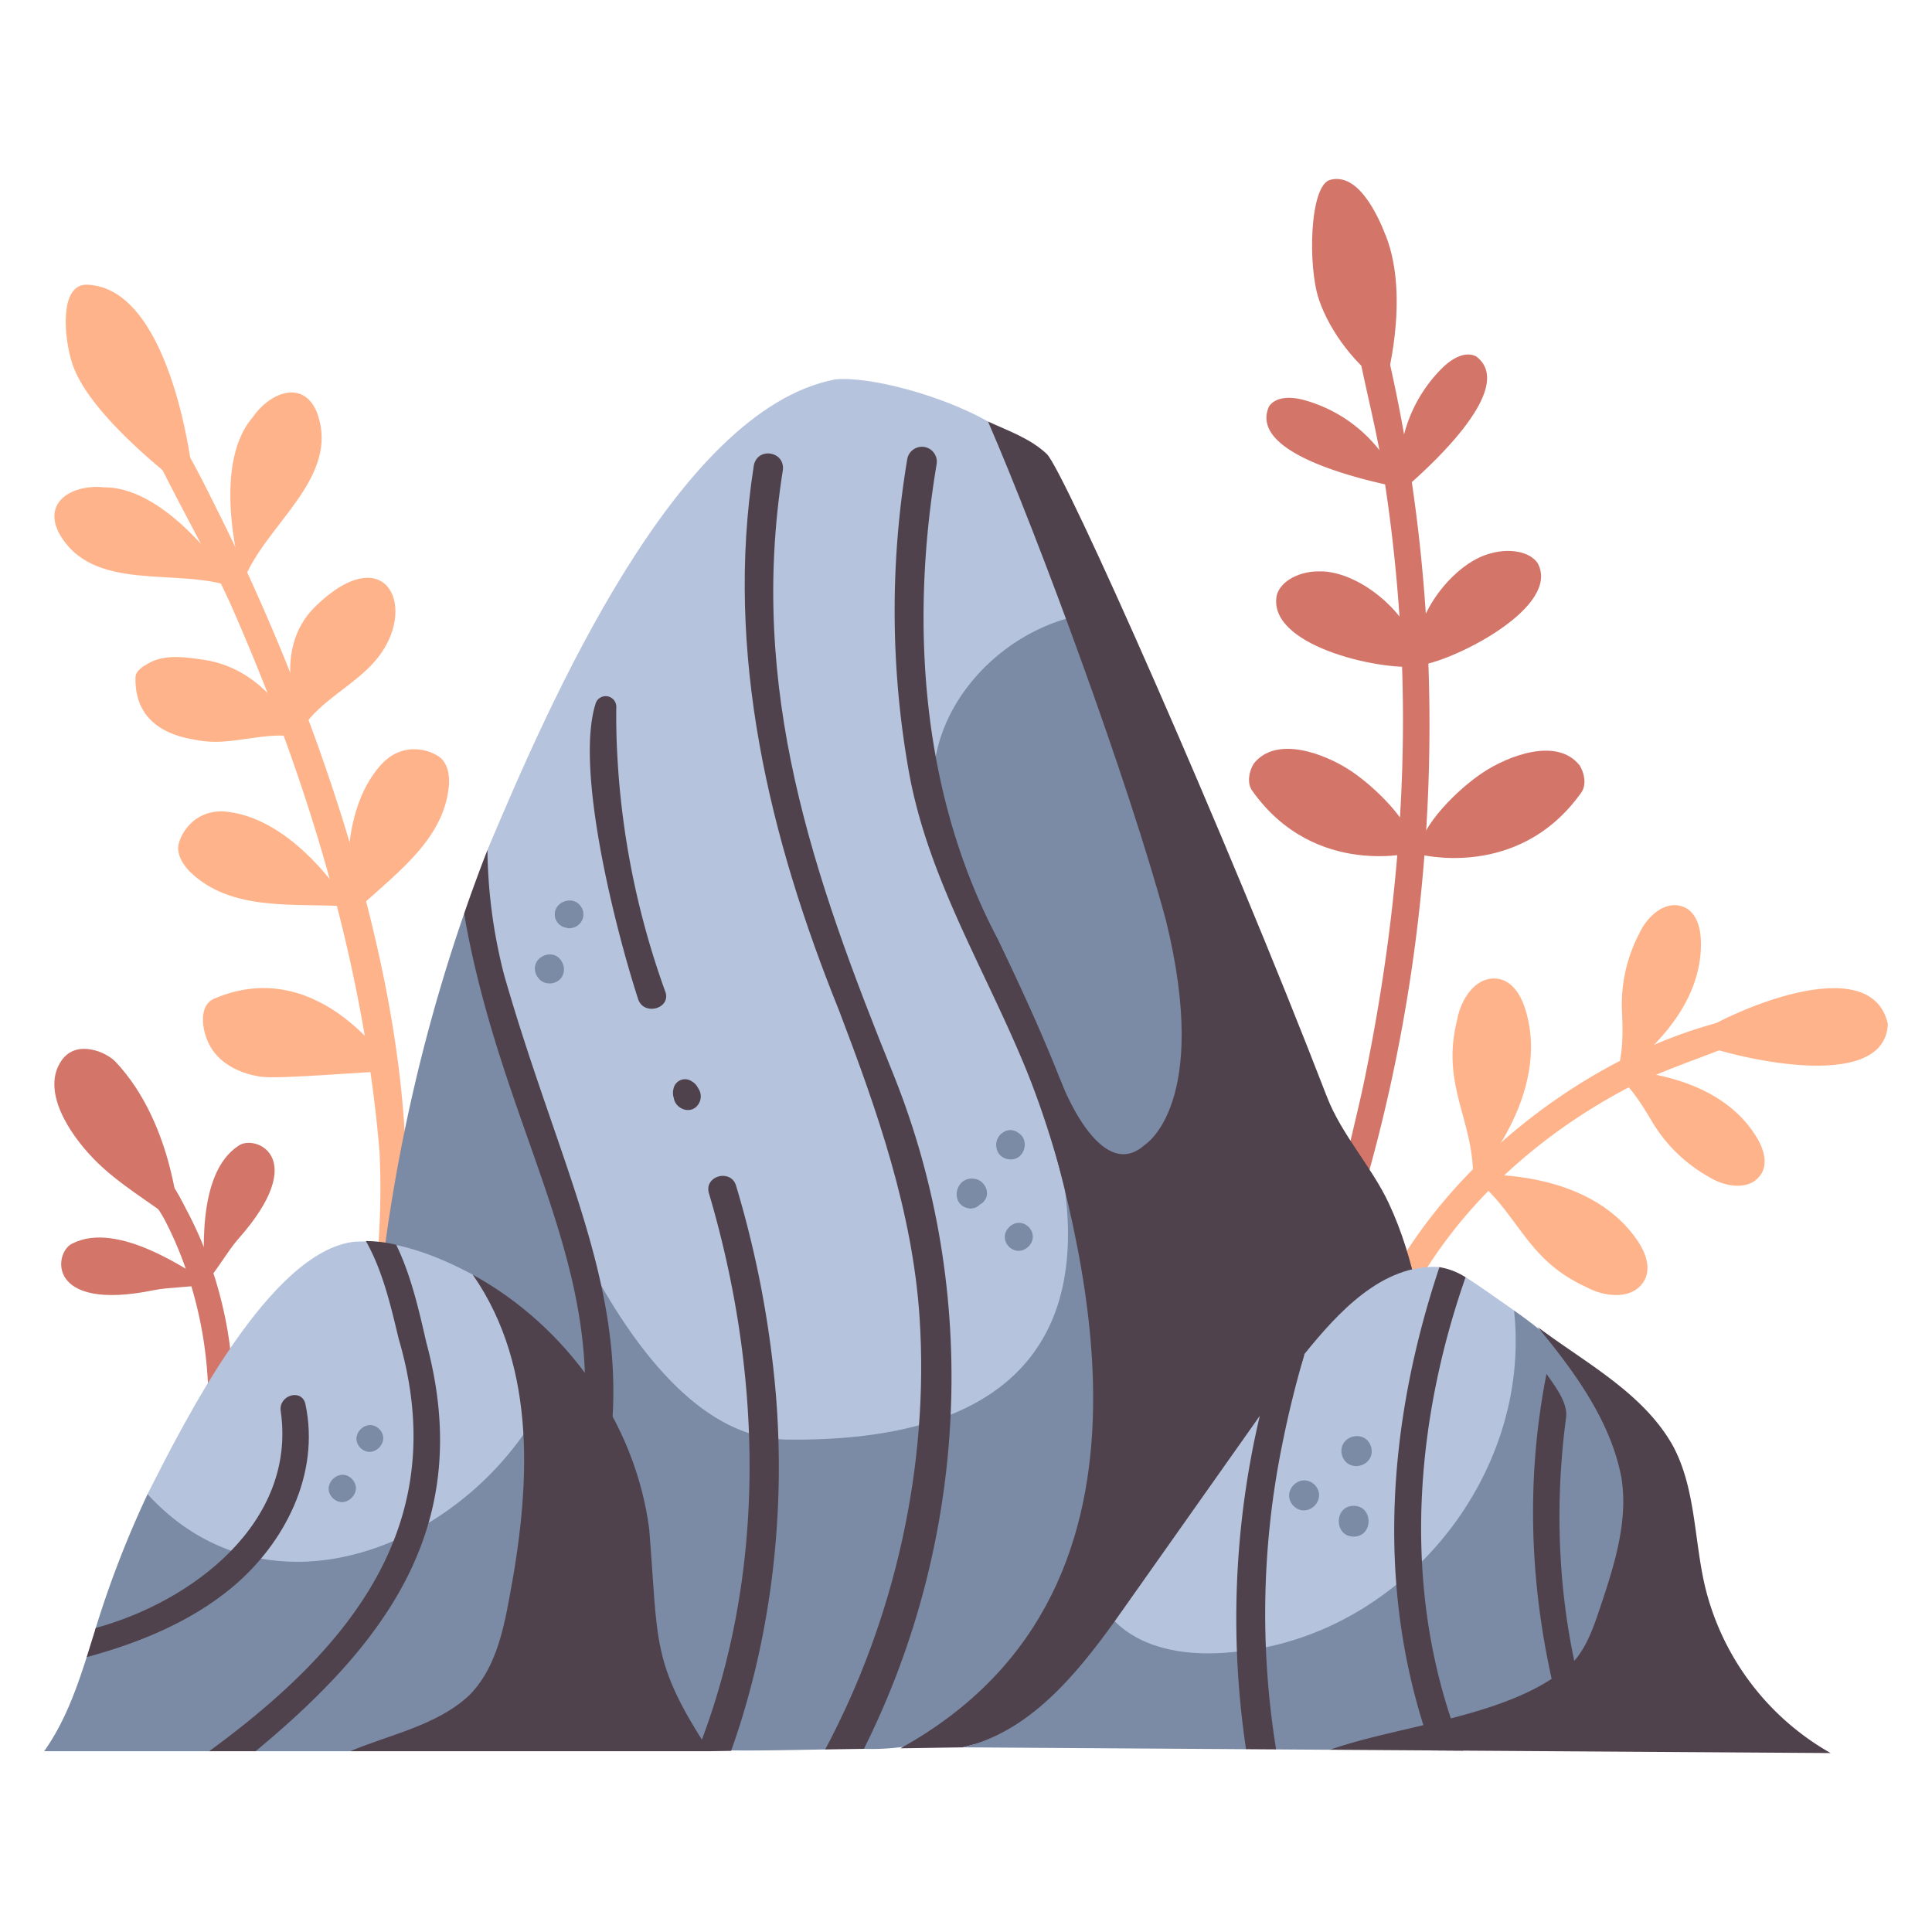<svg id="flat" height="512" viewBox="0 0 500 500" width="512" xmlns="http://www.w3.org/2000/svg"><path d="m114.464 196.57c-1.839-2.092-9.749-5.369-15.828 1.322-12.377 13.624-7.849 39.075-7.849 39.075 9.913-9.8 24.241-18.78 25.413-33.933.115-2.286-.225-4.745-1.736-6.464z" fill="#ffb38a"/><path d="m50.371 128.2s-26.741-19.236-31.627-33.968c-2.291-6.905-3.428-20.834 3.842-20.55 20.705.811 27.132 43.554 27.785 54.518z" fill="#ffb38a"/><path d="m81.894 106.415c-3.764-8.478-12.446-4.451-16.494 1.585-11.4 13.146-2.446 42.643-2.446 42.643 5.146-14.657 25.687-26.933 18.94-44.228z" fill="#ffb38a"/><path d="m97.223 170.892c11.27-13.255 2.937-31.75-15.429-14.125-12.693 12.181-3.447 31.556-3.447 31.556 4.735-7.191 13.299-10.872 18.876-17.431z" fill="#ffb38a"/><path d="m15.054 137.566c-3.919-8.455 4.725-12.291 11.986-11.441 17.4-.024 33.853 26.044 33.853 26.044-14.446-5.696-37.172 1.814-45.839-14.603z" fill="#ffb38a"/><path d="m51.478 191.619c-2.791-.52-16.806-1.874-16.415-16.315.046-1.7 1.9-2.829 3.383-3.662 4.22-2.372 9.354-1.594 14.147-.912 17.416 2.479 24.566 20.1 24.566 20.1-8.416-1.811-17.217 2.363-25.681.789z" fill="#ffb38a"/><path d="m46.106 219.418c.03-2.785 3.885-10.429 12.859-9.324 18.268 2.25 31.44 24.493 31.44 24.493-13.9-.959-30.623 1.582-41.4-9.138-1.576-1.657-2.922-3.743-2.899-6.031z" fill="#ffb38a"/><path d="m55.43 258.448c-4.47 1.91-3.158 9.475-.338 13.434s7.65 6.09 12.463 6.772 27.669-1.357 34.248-1.5c-.003 0-18.59-30.58-46.373-18.706z" fill="#ffb38a"/><path d="m37.761 112.683c6.831 15.023 15.419 29.233 22.2 44.324 19.611 44.6 34.149 92.303 38.254 140.993a200.6 200.6 0 0 1 -1.137 33.047c-.482 3.928 5.687 3.893 6.164 0 9.468-60.447-18.768-141.937-45.762-196.52-4.266-8.5-8.462-17.42-13.911-25.239a3.366 3.366 0 0 0 -5.808 3.4z" fill="#ffb38a"/><g fill="#d37569"><path d="m29.957 274.845c-2.521-2.686-10.153-5.858-13.968-.476-5.417 7.644 1.671 18.739 8.187 25.472s14.881 11.325 22.236 17.13c0 0-1.131-25.804-16.455-42.126z"/><path d="m61.767 296.485c-11.259 7.321-8.8 29.82-8.827 35.8 2.811-2.873 6.016-8.59 8.684-11.6 18.827-21.202 4.428-27.178.143-24.2z"/><path d="m18.663 321.856c11.91-6.148 30.493 7.341 35.616 10.3-3.914 1-10.5.924-14.462 1.738-27.929 5.741-25.901-9.802-21.154-12.038z"/><path d="m36.28 303.383c.573 4.557 4.338 8.449 6.431 12.477a96.475 96.475 0 0 1 6.832 17.074 105.213 105.213 0 0 1 4.367 28.257c.057 3.234-.518 6.572.679 9.613.717 1.822 3.34 2.56 4.434.58 3-5.43 1.468-13.959.825-19.928a104.089 104.089 0 0 0 -11.069-37.373c-2.332-4.391-5.1-10.711-9.977-12.621a2 2 0 0 0 -2.522 1.921z"/><path d="m358.684 61.1c-2.2-5.637-7.211-16.477-14.434-14.56-5.345 1.42-5.832 22.354-2.915 30.965s9.67 17.171 17.149 22.341c0-.005 6.563-22.424.2-38.746z"/><path d="m382.01 92.226c-2.838-1.422-6.184.56-8.483 2.75a37.332 37.332 0 0 0 -10.939 32.282c-1.339.85 32.018-25.658 19.422-35.032z"/><path d="m328.412 105.2c1.779-2.629 5.667-2.539 8.743-1.755a37.334 37.334 0 0 1 25.345 22.795c1.581.086-40.484-6.702-34.088-21.04z"/><path d="m397.95 145.752c-2.149-3.166-7.483-3.808-11.856-2.613-10.908 2.444-23.072 19.878-18.122 28.951 9.228-1.528 36.044-15.181 29.978-26.338z"/><path d="m330.45 153.917c1.208-3.86 6.167-6.031 10.7-6.043 11.774-.458 27.618 14.326 25.315 24.606-9.819 1.02-38.791-5.532-36.015-18.563z"/><path d="m408.854 198.138c-5.837-7.484-18.57-2.55-25.156 1.841-6.087 4.039-16.09 13.534-16.834 21.013 0 0 25.982 7.187 42.358-15.86 1.394-1.963.878-4.932-.368-6.994z"/><path d="m324.444 197.662c5.837-7.484 18.57-2.55 25.156 1.841 6.087 4.039 16.09 13.534 16.834 21.013 0 0-25.982 7.187-42.358-15.86-1.394-1.963-.876-4.93.368-6.994z"/><path d="m352.267 310.275c21.975-74.109 23.608-155 4.121-229.837-1.425-4.053-6.841-2.35-6.284 1.732 1.781 13.039 5.592 25.9 7.694 38.931q3.219 19.958 4.5 40.159c2.517 39.317-1.111 78.837-9.008 117.385-2.031 10.045-4.874 20-6.536 30.11a2.862 2.862 0 0 0 5.515 1.52z"/></g><path d="m488.577 265.039c-4.261-19.6-41.59-3.3-51.729 4.1 10.583 4.471 50.863 14.31 51.729-4.1z" fill="#ffb38a"/><path d="m418.235 278.547c1.8-5.537 1.8-10.945 1.528-16.761a39.688 39.688 0 0 1 4.47-20.184c2.019-4.428 7.023-9.2 12.079-6.611 2.64 1.462 3.653 4.77 3.834 7.783 1.279 21.383-21.911 35.773-21.911 35.773z" fill="#ffb38a"/><path d="m417.016 276.956c4.539 3.648 7.5 8.171 10.458 13.188a39.7 39.7 0 0 0 14.792 14.442c4.114 2.6 10.914 3.852 13.728-1.083 1.408-2.669.444-5.992-1.055-8.612-10.639-18.591-37.923-17.935-37.923-17.935z" fill="#ffb38a"/><path d="m381.2 305.616c.55-15.4-8.418-24.395-4.114-41.6.91-5.358 4.943-11.943 11.143-10.6 3.269.822 5.311 4.1 6.369 7.3 7.502 22.721-13.398 44.9-13.398 44.9z" fill="#ffb38a"/><path d="m380.47 304.106c12.495 9.16 13.776 21.6 30.095 29.01 4.768 2.606 12.436 3.522 15.223-2.177 1.381-3.075.072-6.71-1.784-9.524-13.171-19.971-43.534-17.309-43.534-17.309z" fill="#ffb38a"/><path d="m358.588 344.285c3.928-.808 5.112-6.482 6.854-9.652 12.255-22.286 31.789-40.066 54.026-52.133 9.369-5.086 19.241-8.085 29.021-12.107a3.261 3.261 0 0 0 -1.732-6.283c-34.907 8.52-69.949 35.558-87.134 67.121-1.8 3.337-5.72 8.358-3.43 12.079a2.192 2.192 0 0 0 2.4.975z" fill="#ffb38a"/><path d="m255.7 109.083c-12.158-6.867-30.741-11.748-39.548-10.893-41.152 7.864-74.152 84.129-90.011 121.794-3.29 14.927-12.291 69.842-16.759 121.117 0 0 5.048 80.4 71.427 99.444 0 0 97.941 8.112 112.934-45.591s16.857-164.013 16.857-164.013c-28.457-87.893-54.9-121.858-54.9-121.858z" fill="#b6c3dd"/><path d="m293.743 394.954c14.992-53.7 16.858-164.013 16.858-164.013a683.809 683.809 0 0 0 -27.61-72.261c-23.522 2.8-44.813 25.51-41 49.472 2.019 12.719 10.669 24.519 16.363 49.228 0 0 66.061 116.589-54.645 115.181-53.754-.627-83.6-136.1-83.6-136.1a448.739 448.739 0 0 0 -23.301 112.839s18.219 84.275 84.6 103.316c5.188.793 26.555.205 32.16.138 3.747-.961 7.163-1.187 10.016-.153 8.681.305 52.559-.187 70.159-57.647z" fill="#7b8aa5"/><path d="m147.591 381.377c-4.651-18.634-12.654-38.527-25.23-51.489-9.16-4.887-19.9-9.165-30.474-8.547-21.993 2.238-44.235 46.659-53.707 65.337 0 0-4.484 47.383 49.414 39.359s59.997-44.66 59.997-44.66z" fill="#b6c3dd"/><path d="m135.216 444.667 12.375-63.29a175.555 175.555 0 0 0 -6.259-19.9c-19 37.887-71.067 60.283-103.144 25.207a264.012 264.012 0 0 0 -13.523 35.016c.777 2.5.025 4.891-2.235 7.175-2.732 8.587-5.821 17.035-11.007 24.339h42.707c5.66-.93 9.935-1.081 12.018 0h24.477z" fill="#7b8aa5"/><path d="m359.441 311.454c-4.525-9.659-12.215-17.71-16.055-27.661-26.309-68.173-68.017-162.12-72.481-166.3-4.225-4.017-10.019-6-15.208-8.409 13.378 30.911 36.2 92.651 46.055 129.118 11.654 47.546-5.433 58.044-5.433 58.044-11.784 10.676-21.918-16.814-21.918-16.814l-5.814 2.42c9.257 34.421 40.743 128.44-35.55 170.61l16.126-.246 78.023-19.986c13.893-13.282 40.379-41.072 44.194-59.624.762-4.885.072-9.867-.619-14.762-2.232-15.827-4.542-31.921-11.32-46.39z" fill="#4f424c"/><path d="m121.241 438.931c-8.383 7.679-20.33 9.954-30.616 14.28h92.954c-15.191-23.221-13.161-28.126-15.573-57.572-3.6-27.484-21.432-52.464-45.651-65.738 16.939 24.324 14.739 55.811 9.452 83.674-1.667 9.161-3.9 18.854-10.566 25.356z" fill="#4f424c"/><path d="m391.846 339.144c-4.185-2.866-8.256-5.9-12.555-8.6l-6.768-2.633c-14.755-.916-26.331 11.846-34.972 22.553-2.477 9.434-6.439 14.4-11.527 15.97-11.608 16.447-36.627 51.886-37.547 53.162 0 0-8.333 21.26 32.546 21.382s79.986-55.089 79.986-55.089c1.541-17.375-.068-33.523-9.163-46.745z" fill="#b6c3dd"/><path d="m330.254 452.745 13.934.091 70.157-8.076 13.181-62.124c-7.023-22.6-29.615-39.265-35.69-43.478 4.7 43.227-29.649 84.762-72.939 88.416-10.752 1.075-22.611-.306-30.421-7.974-10.325 14.332-22.324 28.693-39.313 32.611l73.307.482c3.069-1.236 5.739-1.418 7.784.052z" fill="#7b8aa5"/><path d="m344.188 452.836 129.571.853a67.85 67.85 0 0 1 -32.506-43.138c-2.862-12.191-2.393-25.424-8.341-36.443-7.712-13.689-22.694-21.439-34.972-30.683 9.442 11.463 18.952 24.3 21.715 39.173 1.743 11.34-1.957 22.731-5.6 33.608-1.609 4.8-3.291 9.722-6.579 13.566-14.55 14.392-44.052 16.308-63.288 23.064z" fill="#4f424c"/><path d="m200.765 360.538a265.792 265.792 0 0 0 -10.265-53.664c-1.335-4.485-8.357-2.581-7.029 1.938 13.786 46.586 15.146 97.923-2.666 143.624.915.269 1.836.531 2.77.775l5.635-.086c10.54-29.569 14.118-61.937 11.555-92.587z" fill="#4f424c"/><path d="m130.49 252.4a134.621 134.621 0 0 1 -4.342-32.416q-3.181 8.175-6.041 16.472c12.745 73.374 54.87 108.21 13.688 185.362q2.579 2.875 5.369 5.63c38.905-71.597 11.093-106.032-8.674-175.048z" fill="#4f424c"/><path d="m174.247 282.254-.005.139.11-.814-.036.112.318-.755a4.1 4.1 0 0 0 -.157 3.481l-.122-.912c-.175 3.064 3.844 5.09 6.019 2.749a3.684 3.684 0 0 0 -.165-5.174l.536.694a4.1 4.1 0 0 0 -2.539-2.291l.755.318-.11-.053.62.479a3.042 3.042 0 0 0 -5.224 2.027z" fill="#4f424c"/><path d="m375.09 443.535c-11.879-36.732-8.409-76.945 4.2-112.982a17.685 17.685 0 0 0 -6.769-2.612c-13.538 40.541-16.79 84.187-1.931 125.069l8 .053c-1.285-3.11-2.464-6.277-3.5-9.528z" fill="#4f424c"/><path d="m331.814 373.961q2.361-11.883 5.8-23.562c-4.064 5.24-7.764 10.658-11.586 16.039a228.865 228.865 0 0 0 -3.554 86.255l7.784.052a219.584 219.584 0 0 1 1.556-78.784z" fill="#4f424c"/><path d="m66.148 453.211c34.628-28.682 56.729-59.17 44.193-105.749-1.856-8.06-3.91-17.346-7.806-25.312a34.333 34.333 0 0 0 -7.846-.964c4.389 7.722 6.52 17.085 8.5 25.346 13.961 47.533-12.06 79.657-49.056 106.679z" fill="#4f424c"/><path d="m60.033 410.843c13.717-11.426 22.841-29.4 19.02-47.405-.9-4.242-7.038-2.364-6.4 1.763 4.152 28.8-22.857 49.293-47.871 56.11-.784 2.516-1.556 5.043-2.357 7.56 13.475-3.66 26.775-9.045 37.608-18.028z" fill="#4f424c"/><path d="m404.271 445.349 6.781-1.54c-7.686-24.835-9.144-51.881-5.709-77.349.263-4-3.649-8.7-5.118-10.893-5.925 30.059-4.084 60.392 4.046 89.782z" fill="#4f424c"/><path d="m261.513 300.06c3.675.09 5.132-5.128 1.932-6.934a1.623 1.623 0 0 0 -.672-.382 3.107 3.107 0 0 0 -2.129-.165c-4.181 1.312-3.608 7.346.869 7.481z" fill="#7b8aa5"/><path d="m252.606 305.159c-5.243-1.29-7.173 6.527-1.931 7.562a1.719 1.719 0 0 0 .906 0 2.84 2.84 0 0 0 1.882-.9 2.532 2.532 0 0 0 .641-.417 1.7 1.7 0 0 0 .61-.61c1.674-1.922.239-5.078-2.108-5.635z" fill="#7b8aa5"/><path d="m266.215 317.541c-3.436-3.277-8.387 1.694-5.1 5.105 3.431 3.277 8.385-1.694 5.1-5.105z" fill="#7b8aa5"/><path d="m150.463 234.8c-1.839-3.174-6.862-1.713-6.892 1.867a3.309 3.309 0 0 0 .739 2.088 1.737 1.737 0 0 0 .619.618 2.477 2.477 0 0 0 1.4.649 2.543 2.543 0 0 0 1.586.138 3.484 3.484 0 0 0 2.3-1.327 3.519 3.519 0 0 0 .248-4.033zm-1.671 4.805-.039.016c.069-.046.094-.06.039-.021z" fill="#7b8aa5"/><path d="m145.762 249.715c-1.745-5.3-9.43-2-6.794 2.92l.581.751c2.055 2.184 6.065 1.026 6.351-2.008a3.357 3.357 0 0 0 -.138-1.663z" fill="#7b8aa5"/><path d="m258.279 243.154c-19.884-37.55-22.8-81.771-15.868-123.112a3.857 3.857 0 0 0 -7.6-1.307 237.433 237.433 0 0 0 .447 81.219c4.954 27.279 19.562 50.763 29.991 76.064 8.258 20.034 12.724 40.772 17.925 61.716.77 3.1 5.958 2.539 5.686-.77-2.747-33.351-16.342-64.035-30.581-93.81z" fill="#4f424c"/><path d="m231.333 278.351c-21.023-51.955-37.727-99.858-28.726-156.733.551-4.931-6.714-6-7.536-1.048-7.552 48.522 4.065 96.336 22.127 141.086 9.785 25.741 18.958 51.676 20.793 79.377 2.493 38.428-6.411 77.862-24.426 111.721l10.016-.153c27.019-54.056 30.246-118.083 7.752-174.25z" fill="#4f424c"/><path d="m159.773 195.691c-.247-4.285-.327-8.528-.273-12.745a2.749 2.749 0 0 0 -5.276-1.112c-5.64 17 5.189 59.06 10.92 76.726 1.462 4.47 8.642 2.445 7.029-1.937a212.249 212.249 0 0 1 -12.4-60.932z" fill="#4f424c"/><path d="m98.153 369.837c-3.231-3.162-8.023 1.665-4.876 4.877 3.232 3.162 8.023-1.665 4.876-4.877z" fill="#7b8aa5"/><path d="m91.064 382.723c-3.29-3.22-8.167 1.694-4.964 4.964 3.29 3.22 8.168-1.694 4.964-4.964z" fill="#7b8aa5"/><path d="m340.234 384.268c-3.693-3.519-8.969 1.8-5.469 5.469 3.693 3.519 8.969-1.802 5.469-5.469z" fill="#7b8aa5"/><path d="m354.857 374.5c-1.49-4.925-8.8-2.93-7.558 2.084 1.489 4.916 8.801 2.924 7.558-2.084z" fill="#7b8aa5"/><path d="m350.33 389.705c-5.127 0-5.136 7.969 0 7.969s5.136-7.969 0-7.969z" fill="#7b8aa5"/></svg>